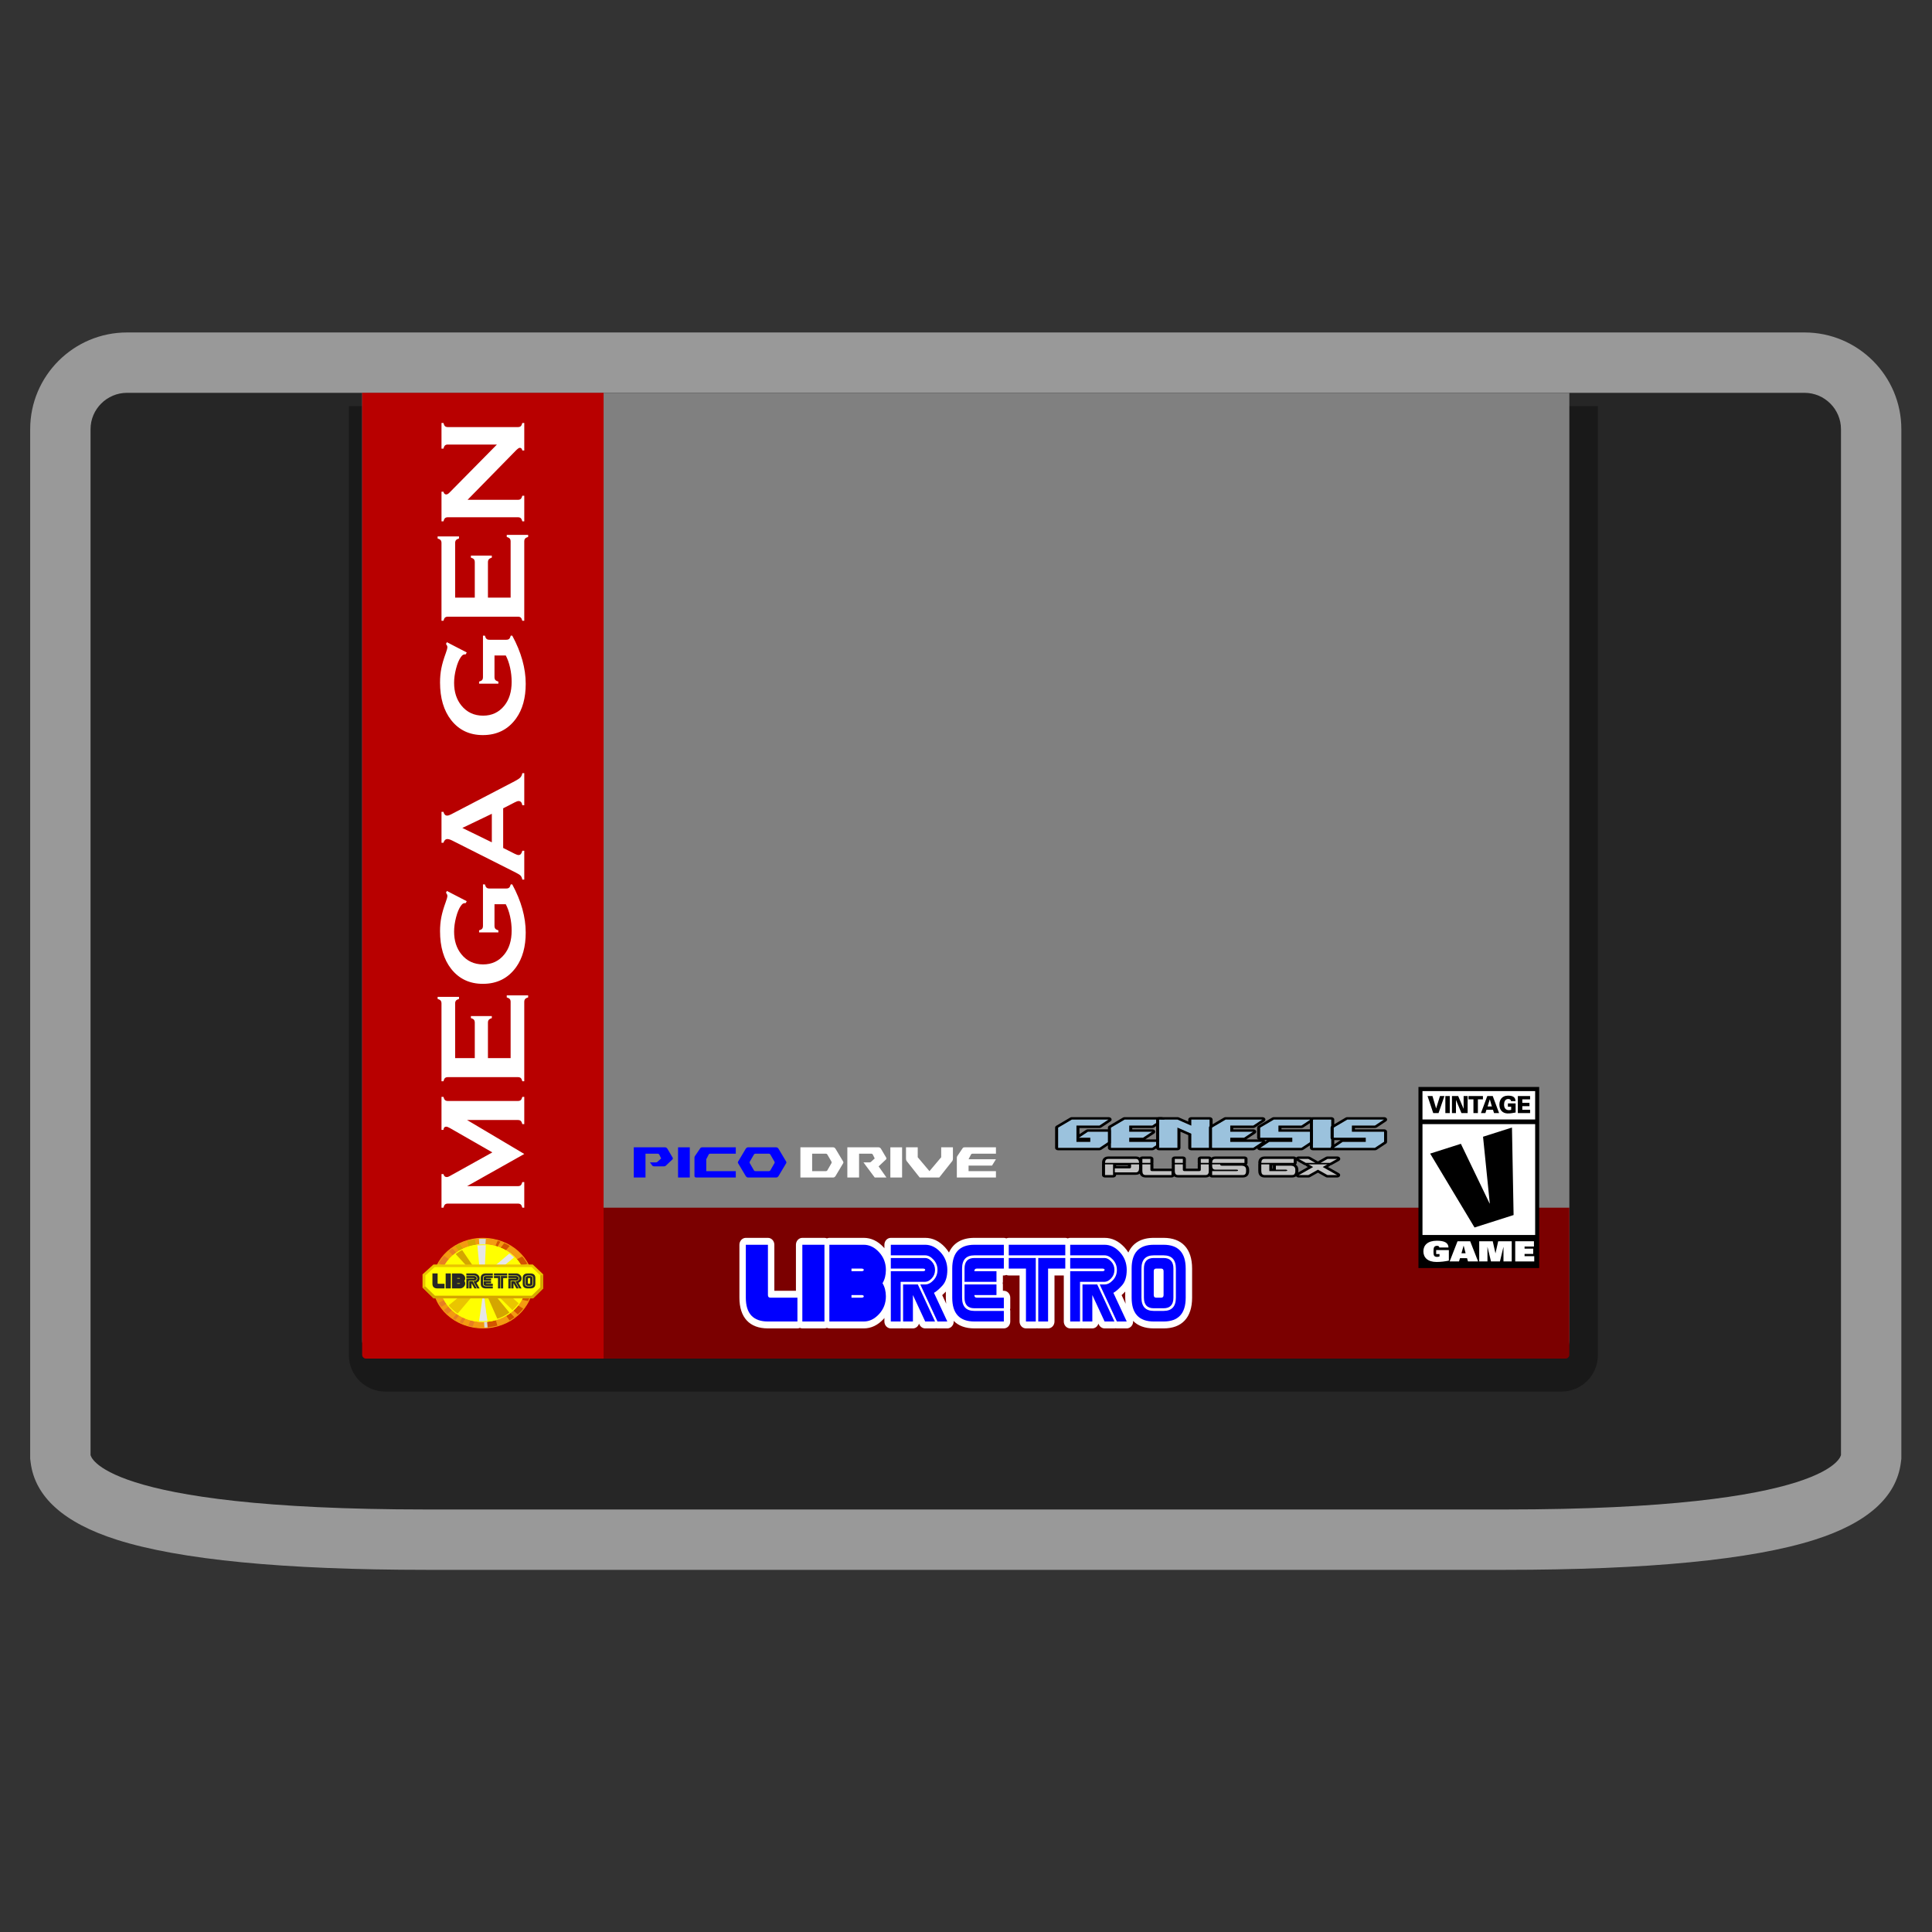 <?xml version="1.0" encoding="UTF-8" standalone="no"?>
<svg
   xmlns:dc="http://purl.org/dc/elements/1.1/"
   xmlns:cc="http://creativecommons.org/ns#"
   xmlns:rdf="http://www.w3.org/1999/02/22-rdf-syntax-ns#"
   xmlns:svg="http://www.w3.org/2000/svg"
   xmlns="http://www.w3.org/2000/svg"
   viewBox="0 0 341.333 341.333"
   height="256"
   width="256"
   xml:space="preserve"
   id="svg2"
   version="1.1"><rect x="0" y="0" width="341.333" height="341.333" fill="#333333" stroke="none"/><defs
     id="defs6"><clipPath
       id="clipPath18"
       clipPathUnits="userSpaceOnUse"><path
         id="path16"
         d="M 0,256 H 256 V 0 H 0 Z" /></clipPath><clipPath
       id="clipPath26"
       clipPathUnits="userSpaceOnUse"><path
         id="path24"
         d="M 4,212 H 252 V 48 H 4 Z" /></clipPath></defs><g
     transform="matrix(1.333,0,0,-1.333,0,341.333)"
     id="g10"><g
       id="g12"><g
         clip-path="url(#clipPath18)"
         id="g14"><g
           id="g20"><g
             id="g22" /><g
             id="g34"><g
               style="opacity:0.5"
               id="g32"
               clip-path="url(#clipPath26)"><g
                 id="g30"
                 transform="translate(239.167,212)"><path
                   id="path28"
                   style="fill:#ffffff;fill-opacity:1;fill-rule:nonzero;stroke:none"
                   d="m 0,0 h -222.333 c -7.077,0 -12.834,-5.75 -12.834,-12.818 v -135.955 -0.5 l 0.062,-0.496 c 0.573,-4.568 4.416,-8.013 11.422,-10.241 8.325,-2.647 22.139,-3.989 41.061,-3.99 h 142.911 c 18.921,0.001 32.736,1.343 41.061,3.99 7.006,2.228 10.848,5.673 11.421,10.241 l 0.062,0.496 v 0.5 135.955 C 12.833,-5.75 7.076,0 0,0" /></g></g></g></g><g
           transform="translate(239.167,204)"
           id="g36"><path
             id="path38"
             style="fill:#262626;fill-opacity:1;fill-rule:nonzero;stroke:none"
             d="m 0,0 h -222.333 c -2.659,0 -4.834,-2.168 -4.834,-4.818 v -135.955 c 0,0 0.906,-7.226 44.545,-7.227 h 142.911 c 43.638,0.001 44.544,7.227 44.544,7.227 V -4.818 C 4.833,-2.168 2.658,0 0,0" /></g><g
           transform="translate(211.778,202.237)"
           id="g40"><path
             id="path42"
             style="fill:#191919;fill-opacity:1;fill-rule:nonzero;stroke:none"
             d="m 0,0 h -165.542 v -125.779 c 0,-2.67 2.164,-4.834 4.834,-4.834 H -4.833 c 2.669,0 4.833,2.164 4.833,4.834 z" /></g><g
           transform="translate(208,204)"
           id="g44"><path
             id="path46"
             style="fill:#808080;fill-opacity:1;fill-rule:nonzero;stroke:none"
             d="M 0,0 V -125.541 C 0,-126.897 -1.079,-128 -2.406,-128 h -155.188 c -1.327,0 -2.406,1.103 -2.406,2.459 V 0 H 0" /></g><g
           transform="translate(207.49,76)"
           id="g48"><path
             id="path50"
             style="fill:#7b0000;fill-opacity:1;fill-rule:nonzero;stroke:none"
             d="m 0,0 h -135.49 v 20 h 136 V 0.51 C 0.51,0.228 0.282,0 0,0" /></g><g
           transform="translate(188,112)"
           id="g52"><path
             id="path54"
             style="fill:#000000;fill-opacity:1;fill-rule:nonzero;stroke:none"
             d="M 0,0 V -4.309 -4.922 -19.712 -20.237 -24 h 16 v 3.763 0.525 14.79 0.613 V 0 Z" /></g><path
           id="path56"
           style="fill:#ffffff;fill-opacity:1;fill-rule:nonzero;stroke:none"
           d="m 203.467,92.381 h -14.933 v 14.692 h 14.933 z" /><path
           id="path58"
           style="fill:#ffffff;fill-opacity:1;fill-rule:nonzero;stroke:none"
           d="m 188.533,111.451 h 14.933 v -3.76 h -14.933 z" /><g
           transform="translate(190.348,90.383)"
           id="g60"><path
             id="path62"
             style="fill:#ffffff;fill-opacity:1;fill-rule:nonzero;stroke:none"
             d="M 0,0 H 1.681 V -1.4 C 1.175,-1.508 0.587,-1.578 0.054,-1.578 c -1.175,0 -1.749,0.589 -1.749,1.408 0,0.819 0.574,1.408 1.785,1.408 1.004,0 1.528,-0.271 1.541,-0.897 H 0.42 C 0.416,0.426 0.375,0.482 0.321,0.515 0.267,0.548 0.19,0.563 0.109,0.563 c -0.195,0 -0.321,-0.081 -0.385,-0.189 -0.063,-0.107 -0.081,-0.37 -0.081,-0.596 0,-0.259 0.027,-0.437 0.086,-0.523 0.077,-0.111 0.203,-0.159 0.37,-0.159 0.122,0 0.24,0.015 0.344,0.056 v 0.322 H 0 Z" /></g><g
           transform="translate(194.25,89.957)"
           id="g64"><path
             id="path66"
             style="fill:#ffffff;fill-opacity:1;fill-rule:nonzero;stroke:none"
             d="M 0,0 -0.258,1.008 H -0.267 L -0.551,0 Z M -1.071,1.593 H 0.605 L 1.654,-1.082 H 0.316 l -0.126,0.43 h -0.936 l -0.131,-0.43 h -1.238 z" /></g><g
           transform="translate(199.268,90.787)"
           id="g68"><path
             id="path70"
             style="fill:#ffffff;fill-opacity:1;fill-rule:nonzero;stroke:none"
             d="M 0,0 H -0.009 L -0.47,-1.912 H -1.654 L -2.115,0 h -0.009 v -1.912 h -1.093 v 2.675 h 1.794 l 0.357,-1.593 h 0.009 L -0.7,0.763 H 1.094 V -1.912 H 0 Z" /></g><g
           transform="translate(200.825,91.55)"
           id="g72"><path
             id="path74"
             style="fill:#ffffff;fill-opacity:1;fill-rule:nonzero;stroke:none"
             d="M 0,0 H 2.481 V -0.697 H 1.238 V -0.982 H 2.386 V -1.678 H 1.238 v -0.3 H 2.521 V -2.675 H 0 Z" /></g><g
           transform="translate(190.852,110.795)"
           id="g76"><path
             id="path78"
             style="fill:#000000;fill-opacity:1;fill-rule:nonzero;stroke:none"
             d="M 0,0 H 0.588 L -0.189,-2.258 H -0.895 L -1.648,0 h 0.653 l 0.481,-1.636 h 0.006 z" /></g><path
           id="path80"
           style="fill:#000000;fill-opacity:1;fill-rule:nonzero;stroke:none"
           d="m 191.565,110.795 h 0.59 v -2.258 h -0.59 z" /><g
           transform="translate(192.439,110.795)"
           id="g82"><path
             id="path84"
             style="fill:#000000;fill-opacity:1;fill-rule:nonzero;stroke:none"
             d="m 0,0 h 0.827 l 0.714,-1.682 0.006,0.006 V 0 H 2.079 V -2.258 H 1.261 L 0.537,-0.529 H 0.531 V -2.258 H 0 Z" /></g><g
           transform="translate(195.287,110.358)"
           id="g86"><path
             id="path88"
             style="fill:#000000;fill-opacity:1;fill-rule:nonzero;stroke:none"
             d="m 0,0 h -0.652 v 0.438 h 1.91 V 0 H 0.59 V -1.82 H 0 Z" /></g><g
           transform="translate(197.732,109.416)"
           id="g90"><path
             id="path92"
             style="fill:#000000;fill-opacity:1;fill-rule:nonzero;stroke:none"
             d="M 0,0 -0.272,0.938 H -0.281 L -0.57,0 Z m -1.45,-0.879 0.842,2.258 h 0.72 L 0.954,-0.879 H 0.286 l -0.141,0.441 h -0.866 l -0.138,-0.441 z" /></g><g
           transform="translate(200.288,109.382)"
           id="g94"><path
             id="path96"
             style="fill:#000000;fill-opacity:1;fill-rule:nonzero;stroke:none"
             d="M 0,0 H -0.434 V 0.438 H 0.59 v -1.207 c -0.478,-0.075 -0.569,-0.122 -1.083,-0.122 -0.664,0.022 -1.069,0.469 -1.069,1.176 0,0.706 0.405,1.154 1.069,1.176 0.517,0.015 1.06,-0.066 1.069,-0.723 h -0.591 c -0.029,0.219 -0.192,0.285 -0.386,0.285 -0.399,0 -0.541,-0.373 -0.541,-0.738 0,-0.445 0.21,-0.739 0.635,-0.739 0.109,0 0.218,0.019 0.307,0.038 z" /></g><g
           transform="translate(201.172,108.537)"
           id="g98"><path
             id="path100"
             style="fill:#000000;fill-opacity:1;fill-rule:nonzero;stroke:none"
             d="M 0,0 V 2.258 H 1.624 V 1.82 H 0.591 V 1.354 h 0.95 V 0.916 H 0.591 V 0.438 H 1.624 V 0 Z" /></g><g
           transform="translate(189.551,103.168)"
           id="g102"><path
             id="path104"
             style="fill:#000000;fill-opacity:1;fill-rule:nonzero;stroke:none"
             d="m 0,0 4.071,1.298 3.803,-7.903 0.028,0.009 -0.893,8.831 3.834,1.222 0.215,-11.6 -5.177,-1.651 z" /></g><g
           transform="translate(125.359,84.88)"
           id="g106"><path
             id="path108"
             style="fill:#ffffff;fill-opacity:1;fill-rule:nonzero;stroke:none"
             d="m 0,0 v -0.809 c 0,-0.285 0.023,-0.549 0.054,-0.806 l -0.533,1.144 C -0.328,-0.339 -0.165,-0.171 0,0 m 23.776,0 v -0.809 c 0,-0.285 0.023,-0.549 0.055,-0.806 l -0.533,1.144 c 0.15,0.132 0.314,0.3 0.478,0.471 M 28.86,7.12 H 27.557 C 25.896,7.12 24.758,6.434 24.192,5.176 24.044,5.419 23.872,5.65 23.671,5.868 22.904,6.699 22.02,7.12 21.043,7.12 H 16.484 C 16.368,7.12 16.258,7.094 16.158,7.049 16.057,7.094 15.948,7.12 15.832,7.12 H 8.341 C 8.225,7.12 8.116,7.094 8.015,7.049 7.915,7.094 7.805,7.12 7.689,7.12 H 3.781 C 2.12,7.12 0.982,6.434 0.416,5.176 0.267,5.419 0.095,5.65 -0.106,5.868 -0.873,6.699 -1.757,7.12 -2.733,7.12 h -4.56 c -0.469,0 -0.85,-0.41 -0.85,-0.915 V 5.731 C -8.181,5.775 -8.208,5.825 -8.248,5.868 -9.015,6.699 -9.899,7.12 -10.876,7.12 h -4.56 c -0.115,0 -0.225,-0.026 -0.325,-0.071 -0.101,0.045 -0.21,0.071 -0.326,0.071 h -2.931 c -0.47,0 -0.85,-0.41 -0.85,-0.915 V 0.106 h -2.86 v 6.099 c 0,0.505 -0.38,0.915 -0.85,0.915 h -2.931 c -0.469,0 -0.85,-0.41 -0.85,-0.915 v -7.014 c 0,-2.625 1.343,-4.071 3.781,-4.071 h 3.909 c 0.115,0 0.225,0.026 0.325,0.071 0.101,-0.045 0.21,-0.071 0.326,-0.071 h 2.931 c 0.116,0 0.225,0.026 0.326,0.071 0.1,-0.045 0.21,-0.071 0.325,-0.071 h 4.56 c 0.977,0 1.861,0.421 2.628,1.252 0.04,0.043 0.067,0.093 0.105,0.137 v -0.474 c 0,-0.505 0.381,-0.915 0.85,-0.915 h 1.303 c 0.056,0 0.11,0.006 0.163,0.017 0.052,-0.011 0.107,-0.017 0.163,-0.017 h 1.302 c 0.379,0 0.699,0.266 0.809,0.634 l 0.06,-0.128 c 0.144,-0.31 0.438,-0.506 0.76,-0.506 h 1.303 c 0.055,0 0.109,0.006 0.163,0.017 0.053,-0.011 0.107,-0.017 0.162,-0.017 h 1.303 c 0.295,0 0.569,0.164 0.723,0.434 0.099,0.172 0.133,0.37 0.117,0.565 0.639,-0.652 1.559,-0.999 2.743,-0.999 h 3.908 c 0.47,0 0.85,0.41 0.85,0.915 v 1.403 c 0,0.062 -0.022,0.116 -0.033,0.175 0.011,0.059 0.033,0.113 0.033,0.175 v 1.403 c 0,0.505 -0.38,0.915 -0.85,0.915 H 7.562 V 0.945 C 7.562,1.007 7.54,1.061 7.529,1.12 7.54,1.179 7.562,1.233 7.562,1.295 v 0.839 h 0.127 c 0.116,0 0.226,0.026 0.326,0.071 C 8.116,2.16 8.225,2.134 8.341,2.134 h 1.43 v -6.099 c 0,-0.505 0.381,-0.915 0.85,-0.915 h 1.303 c 0.055,0 0.11,0.006 0.162,0.017 0.053,-0.011 0.108,-0.017 0.163,-0.017 h 1.303 c 0.469,0 0.85,0.41 0.85,0.915 v 6.099 h 1.232 v -6.099 c 0,-0.505 0.38,-0.915 0.85,-0.915 h 1.302 c 0.056,0 0.11,0.006 0.163,0.017 0.053,-0.011 0.107,-0.017 0.163,-0.017 h 1.303 c 0.378,0 0.699,0.266 0.809,0.634 l 0.059,-0.128 c 0.144,-0.31 0.439,-0.506 0.76,-0.506 h 1.303 c 0.055,0 0.11,0.006 0.163,0.017 0.053,-0.011 0.108,-0.017 0.163,-0.017 h 1.303 c 0.294,0 0.568,0.164 0.723,0.434 0.098,0.172 0.133,0.37 0.116,0.565 0.639,-0.652 1.559,-0.999 2.743,-0.999 h 1.303 c 2.438,0 3.781,1.446 3.781,4.071 v 3.858 c 0,2.625 -1.343,4.071 -3.781,4.071" /></g><g
           transform="translate(123.928,80.915)"
           id="g110"><path
             id="path112"
             style="fill:#0000ff;fill-opacity:1;fill-rule:nonzero;stroke:none"
             d="M 0,0 H -1.303 L -2.931,3.507 V 0 H -4.234 V 4.91 H -2.28 Z M 0,6.839 C 0,6.402 -0.143,6.03 -0.429,5.722 -0.715,5.414 -1.006,5.26 -1.303,5.26 H -4.56 V 0 h -1.303 v 6.663 h 4.234 c 0.218,0 0.326,0.059 0.326,0.176 0,0.117 -0.108,0.175 -0.326,0.175 h -4.234 v 1.403 h 4.56 c 0.297,0 0.588,-0.156 0.874,-0.468 C -0.143,7.637 0,7.267 0,6.839 m 1.629,0 C 1.629,5.919 1.41,5.223 0.972,4.752 0.534,4.28 0.163,3.963 -0.141,3.799 L 1.629,0 H 0.326 l -2.28,4.91 h 0.651 c 0.384,0 0.751,0.189 1.102,0.567 0.351,0.378 0.527,0.832 0.527,1.362 0,0.522 -0.176,0.974 -0.527,1.356 -0.351,0.382 -0.718,0.572 -1.102,0.572 h -4.56 v 1.403 h 4.56 c 0.746,0 1.421,-0.327 2.025,-0.982 C 1.326,8.534 1.629,7.75 1.629,6.839" /></g><g
           transform="translate(126.208,87.929)"
           id="g114"><path
             id="path116"
             style="fill:#0000ff;fill-opacity:1;fill-rule:nonzero;stroke:none"
             d="M 0,0 C 0,2.104 0.977,3.156 2.931,3.156 H 6.84 V 1.753 H 2.931 C 1.846,1.753 1.303,1.169 1.303,0 v -3.858 c 0,-1.169 0.543,-1.753 1.628,-1.753 H 6.84 V -7.014 H 2.931 C 0.977,-7.014 0,-5.962 0,-3.858 Z" /></g><g
           transform="translate(127.837,86.175)"
           id="g118"><path
             id="path120"
             style="fill:#0000ff;fill-opacity:1;fill-rule:nonzero;stroke:none"
             d="M 0,0 V 1.753 C 0,2.689 0.434,3.156 1.303,3.156 H 5.211 V 1.753 H 1.629 C 1.411,1.753 1.303,1.637 1.303,1.403 H 4.234 V 0 Z" /></g><g
           transform="translate(127.837,85.825)"
           id="g122"><path
             id="path124"
             style="fill:#0000ff;fill-opacity:1;fill-rule:nonzero;stroke:none"
             d="M 0,0 H 4.234 V -1.403 H 1.303 c 0,-0.234 0.108,-0.351 0.326,-0.351 H 5.211 V -3.156 H 1.303 C 0.434,-3.156 0,-2.689 0,-1.754 Z" /></g><g
           transform="translate(137.608,89.332)"
           id="g126"><path
             id="path128"
             style="fill:#0000ff;fill-opacity:1;fill-rule:nonzero;stroke:none"
             d="M 0,0 H 3.583 V -1.403 H 1.303 V -8.417 H 0 Z m -0.326,0 v -8.417 h -1.303 v 7.014 H -3.908 V 0 Z m 3.909,0.351 h -7.491 v 1.403 h 7.491 z" /></g><g
           transform="translate(147.705,80.915)"
           id="g130"><path
             id="path132"
             style="fill:#0000ff;fill-opacity:1;fill-rule:nonzero;stroke:none"
             d="M 0,0 H -1.303 L -2.931,3.507 V 0 H -4.234 V 4.91 H -2.28 Z M 0,6.839 C 0,6.402 -0.143,6.03 -0.429,5.722 -0.715,5.414 -1.006,5.26 -1.303,5.26 H -4.56 V 0 h -1.303 v 6.663 h 4.234 c 0.218,0 0.326,0.059 0.326,0.176 0,0.117 -0.108,0.175 -0.326,0.175 h -4.234 v 1.403 h 4.56 c 0.297,0 0.588,-0.156 0.874,-0.468 C -0.143,7.637 0,7.267 0,6.839 m 1.629,0 C 1.629,5.919 1.41,5.223 0.972,4.752 0.534,4.28 0.163,3.963 -0.141,3.799 L 1.629,0 H 0.326 l -2.28,4.91 h 0.651 c 0.384,0 0.751,0.189 1.102,0.567 0.351,0.378 0.527,0.832 0.527,1.362 0,0.522 -0.176,0.974 -0.527,1.356 -0.351,0.382 -0.718,0.572 -1.102,0.572 h -4.56 v 1.403 h 4.56 c 0.746,0 1.421,-0.327 2.025,-0.982 C 1.326,8.534 1.629,7.75 1.629,6.839" /></g><g
           transform="translate(154.219,87.578)"
           id="g134"><path
             id="path136"
             style="fill:#0000ff;fill-opacity:1;fill-rule:nonzero;stroke:none"
             d="M 0,0 C 0,0.234 -0.109,0.351 -0.326,0.351 H -0.977 C -1.194,0.351 -1.303,0.234 -1.303,0 v -3.156 c 0,-0.234 0.109,-0.351 0.326,-0.351 h 0.651 C -0.109,-3.507 0,-3.39 0,-3.156 Z M 1.303,0.351 V -3.507 C 1.303,-4.442 0.869,-4.91 0,-4.91 h -1.303 c -0.868,0 -1.303,0.468 -1.303,1.403 v 3.858 c 0,0.935 0.435,1.402 1.303,1.402 H 0 c 0.869,0 1.303,-0.467 1.303,-1.402 m 0.326,0 C 1.629,1.52 1.086,2.104 0,2.104 h -1.303 c -1.086,0 -1.628,-0.584 -1.628,-1.753 v -3.858 c 0,-1.169 0.542,-1.753 1.628,-1.753 H 0 c 1.086,0 1.629,0.584 1.629,1.753 z m 1.302,0 V -3.507 C 2.931,-5.611 1.954,-6.663 0,-6.663 h -1.303 c -1.954,0 -2.931,1.052 -2.931,3.156 v 3.858 c 0,2.104 0.977,3.156 2.931,3.156 H 0 c 1.954,0 2.931,-1.052 2.931,-3.156" /></g><g
           transform="translate(102.107,84.071)"
           id="g138"><path
             id="path140"
             style="fill:#0000ff;fill-opacity:1;fill-rule:nonzero;stroke:none"
             d="M 0,0 C -0.217,0 -0.326,0.117 -0.326,0.351 V 7.014 H -3.257 V 0 c 0,-2.104 0.977,-3.156 2.931,-3.156 h 3.909 l 0,3.156 z" /></g><path
           id="path142"
           style="fill:#0000ff;fill-opacity:1;fill-rule:nonzero;stroke:none"
           d="m 106.34,80.915 h 2.931 v 10.17 h -2.931 z" /><g
           transform="translate(114.157,87.578)"
           id="g144"><path
             id="path146"
             style="fill:#0000ff;fill-opacity:1;fill-rule:nonzero;stroke:none"
             d="M 0,0 H -1.303 V 0.351 H 0 C 0.217,0.351 0.326,0.292 0.326,0.175 0.326,0.058 0.217,0 0,0 m 0,-3.507 h -1.303 v 0.351 H 0 c 0.217,0 0.326,-0.059 0.326,-0.176 C 0.326,-3.449 0.217,-3.507 0,-3.507 M 3.257,0.175 C 3.257,1.087 2.955,1.87 2.351,2.525 1.746,3.18 1.071,3.507 0.326,3.507 h -4.56 v -10.17 h 4.56 c 0.745,0 1.42,0.327 2.025,0.982 0.604,0.654 0.906,1.438 0.906,2.349 0,0.663 -0.148,1.243 -0.445,1.742 0.297,0.499 0.445,1.087 0.445,1.765" /></g><g
           transform="translate(80,76)"
           id="g148"><path
             id="path150"
             style="fill:#b80000;fill-opacity:1;fill-rule:nonzero;stroke:none"
             d="M 0,0 H -31.49 C -31.772,0 -32,0.228 -32,0.51 V 128 H 0 Z" /></g><g
           transform="translate(147.746,100.676)"
           id="g152"><path
             id="path154"
             style="fill:#c2c2c2;fill-opacity:1;fill-rule:nonzero;stroke:none"
             d="m 0,0 v 0.538 h 1.936 c 0.143,0 0.214,0.059 0.214,0.179 V 1.076 H 3.226 V 0.538 C 3.226,0.179 3.082,0 2.795,0 Z m -1.29,1.076 h 1.075 V -0.359 H -1.29 Z m 0,0.179 c 0,0.359 0.143,0.538 0.43,0.538 h 3.655 c 0.287,0 0.431,-0.179 0.431,-0.538 z" /></g><path
           id="path156"
           style="fill:#000000;fill-opacity:1;fill-rule:nonzero;stroke:none"
           d="m 147.927,101.614 h 1.573 v -0.082 h -1.573 z m 2.614,1.173 h -3.655 c -0.194,0 -0.826,-0.062 -0.826,-0.856 0,-0.031 0.005,-0.061 0.016,-0.089 -0.011,-0.029 -0.016,-0.059 -0.016,-0.09 v -1.435 c 0,-0.175 0.177,-0.317 0.396,-0.317 h 1.075 c 0.219,0 0.396,0.142 0.396,0.317 v 0.042 h 2.614 c 0.194,0 0.827,0.061 0.827,0.855 v 0.538 c 0,0.031 -0.006,0.061 -0.016,0.09 0.01,0.028 0.016,0.058 0.016,0.089 0,0.794 -0.633,0.856 -0.827,0.856 m -3.01,-2.47 h -1.075 v 1.435 h 1.075 z m 3.44,1.435 v -0.538 c 0,-0.359 -0.143,-0.538 -0.43,-0.538 h -2.795 v 0.538 h 1.936 c 0.143,0 0.214,0.06 0.214,0.179 v 0.359 h 1.075 m -0.43,0.718 c 0.287,0 0.43,-0.18 0.43,-0.539 h -4.515 c 0,0.359 0.143,0.539 0.43,0.539 h 3.655" /><g
           transform="translate(151.832,100.317)"
           id="g158"><path
             id="path160"
             style="fill:#c2c2c2;fill-opacity:1;fill-rule:nonzero;stroke:none"
             d="M 0,0 C -0.287,0 -0.43,0.179 -0.43,0.538 V 1.435 H 0.645 V 0.718 c 0,-0.12 0.071,-0.18 0.215,-0.18 H 3.44 V 0 Z M 0.645,1.614 H -0.43 v 0.539 h 1.075 z" /></g><g
           transform="translate(152.477,102.787)"
           id="g162"><path
             id="path164"
             style="fill:#000000;fill-opacity:1;fill-rule:nonzero;stroke:none"
             d="m 0,0 h -1.075 c -0.219,0 -0.396,-0.142 -0.396,-0.317 v -0.539 c 0,-0.031 0.005,-0.061 0.016,-0.089 -0.011,-0.029 -0.016,-0.059 -0.016,-0.09 v -0.897 c 0,-0.793 0.632,-0.855 0.826,-0.855 h 3.44 c 0.219,0 0.396,0.142 0.396,0.317 v 0.538 c 0,0.176 -0.177,0.318 -0.396,0.318 H 0.396 v 0.579 c 0,0.031 -0.006,0.061 -0.016,0.09 0.01,0.028 0.016,0.058 0.016,0.089 v 0.539 C 0.396,-0.142 0.219,0 0,0 m 0,-1.035 v -0.717 c 0,-0.12 0.071,-0.18 0.215,-0.18 h 2.58 V -2.47 h -3.44 c -0.287,0 -0.43,0.18 -0.43,0.538 v 0.897 H 0 m 0,0.179 h -1.075 v 0.539 H 0 Z" /></g><path
           id="path166"
           style="fill:#c2c2c2;fill-opacity:1;fill-rule:nonzero;stroke:none"
           d="m 159.143,102.47 h 1.075 v -0.539 h -1.075 z m -3.01,-2.153 c -0.287,0 -0.43,0.179 -0.43,0.538 v 0.897 h 1.075 v -0.717 c 0,-0.12 0.071,-0.18 0.214,-0.18 h 1.936 c 0.144,0 0.215,0.06 0.215,0.18 v 0.717 h 1.075 v -0.897 c 0,-0.359 -0.143,-0.538 -0.43,-0.538 z m 0.645,1.614 h -1.075 v 0.539 h 1.075 z" /><g
           transform="translate(160.218,102.787)"
           id="g168"><path
             id="path170"
             style="fill:#000000;fill-opacity:1;fill-rule:nonzero;stroke:none"
             d="m 0,0 h -1.075 c -0.219,0 -0.396,-0.142 -0.396,-0.317 v -0.539 c 0,-0.031 0.005,-0.061 0.016,-0.089 -0.011,-0.029 -0.016,-0.059 -0.016,-0.09 v -0.579 h -1.573 v 0.579 c 0,0.031 -0.006,0.061 -0.016,0.09 0.01,0.028 0.016,0.058 0.016,0.089 v 0.539 C -3.044,-0.142 -3.222,0 -3.44,0 h -1.076 c -0.218,0 -0.396,-0.142 -0.396,-0.317 v -0.539 c 0,-0.031 0.006,-0.061 0.016,-0.089 -0.01,-0.029 -0.016,-0.059 -0.016,-0.09 v -0.897 c 0,-0.793 0.633,-0.855 0.827,-0.855 h 3.655 c 0.194,0 0.826,0.062 0.826,0.855 v 0.897 c 0,0.031 -0.006,0.061 -0.016,0.09 0.01,0.028 0.016,0.058 0.016,0.089 v 0.539 C 0.396,-0.142 0.219,0 0,0 M 0,-1.035 V -1.932 C 0,-2.29 -0.143,-2.47 -0.43,-2.47 h -3.655 c -0.287,0 -0.431,0.18 -0.431,0.538 v 0.897 h 1.076 v -0.717 c 0,-0.12 0.071,-0.18 0.214,-0.18 h 1.936 c 0.143,0 0.215,0.06 0.215,0.18 v 0.717 H 0 m -3.44,0.179 h -1.075 v 0.539 h 1.075 z m 3.44,0 h -1.075 v 0.539 H 0 Z" /></g><g
           transform="translate(160.648,101.573)"
           id="g172"><path
             id="path174"
             style="fill:#c2c2c2;fill-opacity:1;fill-rule:nonzero;stroke:none"
             d="M 0,0 V 0.179 H 1.075 C 1.075,0.059 1.147,0 1.29,0 h 2.581 c 0.43,0 0.645,-0.18 0.645,-0.538 v -0.18 c 0,-0.358 -0.144,-0.538 -0.431,-0.538 H 0 v 0.538 h 3.226 c 0.143,0 0.214,0.03 0.214,0.09 0,0.06 -0.071,0.09 -0.214,0.09 H 0.43 C 0.143,-0.538 0,-0.359 0,0 M 0,0.358 C 0,0.717 0.143,0.897 0.43,0.897 H 4.301 V 0.358 Z" /></g><g
           transform="translate(164.948,102.787)"
           id="g176"><path
             id="path178"
             style="fill:#000000;fill-opacity:1;fill-rule:nonzero;stroke:none"
             d="m 0,0 h -3.871 c -0.193,0 -0.826,-0.062 -0.826,-0.856 0,-0.031 0.006,-0.061 0.016,-0.089 -0.01,-0.029 -0.016,-0.059 -0.016,-0.09 v -0.179 c 0,-0.213 0.046,-0.373 0.116,-0.493 -0.072,-0.058 -0.116,-0.137 -0.116,-0.225 V -2.47 c 0,-0.175 0.177,-0.317 0.396,-0.317 h 4.086 c 0.193,0 0.826,0.062 0.826,0.855 v 0.18 c 0,0.295 -0.118,0.524 -0.332,0.671 0.072,0.057 0.117,0.137 0.117,0.225 v 0.539 C 0.396,-0.142 0.219,0 0,0 m -3.226,-1.035 c 0,-0.12 0.072,-0.179 0.215,-0.179 h 2.581 c 0.43,0 0.645,-0.18 0.645,-0.538 v -0.18 c 0,-0.358 -0.144,-0.538 -0.43,-0.538 h -4.086 v 0.538 h 3.226 c 0.143,0 0.215,0.03 0.215,0.09 0,0.06 -0.072,0.09 -0.215,0.09 h -2.796 c -0.286,0 -0.43,0.179 -0.43,0.538 v 0.179 h 1.075 M 0,-0.317 v -0.539 h -4.301 c 0,0.359 0.144,0.539 0.43,0.539 H 0" /></g><g
           transform="translate(167.166,100.855)"
           id="g180"><path
             id="path182"
             style="fill:#c2c2c2;fill-opacity:1;fill-rule:nonzero;stroke:none"
             d="M 0,0 V 0.897 H 1.075 V 0 H 3.226 C 3.369,0 3.44,0.03 3.44,0.09 3.44,0.149 3.369,0.18 3.226,0.18 H 1.935 v 0.538 h 1.936 c 0.43,0 0.645,-0.18 0.645,-0.538 V 0 c 0,-0.359 -0.144,-0.538 -0.431,-0.538 H 0.43 C 0.143,-0.538 0,-0.359 0,0 M 0,1.076 C 0,1.435 0.143,1.614 0.43,1.614 H 4.301 V 1.076 Z" /></g><g
           transform="translate(168.638,101.614)"
           id="g184"><path
             id="path186"
             style="fill:#000000;fill-opacity:1;fill-rule:nonzero;stroke:none"
             d="M 0,0 H 0.071 C 0.069,-0.013 0.068,-0.027 0.068,-0.041 v -0.4 H 0 Z m 2.83,1.173 h -3.871 c -0.194,0 -0.826,-0.062 -0.826,-0.856 0,-0.031 0.005,-0.061 0.016,-0.089 -0.011,-0.029 -0.016,-0.059 -0.016,-0.09 v -0.897 c 0,-0.793 0.632,-0.855 0.826,-0.855 h 3.655 c 0.194,0 0.826,0.062 0.826,0.855 v 0.18 c 0,0.295 -0.117,0.524 -0.332,0.671 0.073,0.057 0.118,0.137 0.118,0.225 v 0.539 c 0,0.175 -0.178,0.317 -0.396,0.317 M -0.396,0.138 v -0.897 h 2.15 c 0.144,0 0.215,0.03 0.215,0.09 0,0.06 -0.071,0.09 -0.215,0.09 h -1.29 v 0.538 h 1.935 c 0.431,0 0.645,-0.18 0.645,-0.538 v -0.18 c 0,-0.358 -0.143,-0.537 -0.43,-0.537 h -3.655 c -0.287,0 -0.43,0.179 -0.43,0.537 v 0.897 h 1.075 M 2.83,0.856 V 0.317 h -4.301 c 0,0.359 0.143,0.539 0.43,0.539 H 2.83" /></g><g
           transform="translate(175.952,102.47)"
           id="g188"><path
             id="path190"
             style="fill:#c2c2c2;fill-opacity:1;fill-rule:nonzero;stroke:none"
             d="M 0,0 H 1.29 L 0.331,-0.539 h -1.287 z m -0.013,-2.152 -1.262,0.709 -1.263,-0.709 h -1.289 l 1.907,1.073 -0.642,0.361 H 0.012 L -0.63,-1.079 1.277,-2.152 Z M -2.882,-0.539 -3.84,0 h 1.29 l 0.955,-0.539 z" /></g><g
           transform="translate(175.964,101.435)"
           id="g192"><path
             id="path194"
             style="fill:#000000;fill-opacity:1;fill-rule:nonzero;stroke:none"
             d="m 0,0 h 0.004 z m 1.278,0.718 h 0.004 z m 0,0.634 h -1.29 c -0.081,0 -0.161,-0.02 -0.228,-0.058 L -1.195,0.756 C -1.231,0.736 -1.262,0.711 -1.287,0.684 -1.312,0.711 -1.343,0.736 -1.379,0.756 L -2.334,1.294 C -2.401,1.332 -2.48,1.352 -2.562,1.352 h -1.29 c -0.173,0 -0.326,-0.09 -0.378,-0.222 -0.052,-0.132 0.009,-0.275 0.151,-0.355 l 0.958,-0.538 c 0.056,-0.032 0.122,-0.051 0.19,-0.056 0.028,-0.049 0.072,-0.091 0.129,-0.123 l 0.181,-0.102 -1.446,-0.814 c -0.141,-0.079 -0.202,-0.223 -0.15,-0.355 0.052,-0.132 0.205,-0.222 0.378,-0.222 h 1.29 c 0.081,0 0.16,0.02 0.227,0.058 l 1.035,0.582 1.035,-0.582 c 0.067,-0.038 0.146,-0.058 0.227,-0.058 h 1.29 c 0.173,0 0.326,0.09 0.378,0.222 0.052,0.132 -0.009,0.276 -0.15,0.355 L 0.047,-0.044 0.228,0.058 C 0.285,0.09 0.329,0.132 0.357,0.181 0.425,0.186 0.491,0.205 0.547,0.237 L 1.505,0.775 C 1.647,0.855 1.708,0.998 1.656,1.13 1.604,1.262 1.451,1.352 1.278,1.352 M 0,0.317 -0.642,-0.044 1.265,-1.117 h -1.29 l -1.262,0.709 -1.262,-0.709 h -1.29 l 1.907,1.073 -0.642,0.361 H 0 m -2.562,0.718 0.956,-0.539 h -1.287 l -0.959,0.539 h 1.29 m 3.84,0 L 0.32,0.496 h -1.287 l 0.955,0.539 h 1.29" /></g><g
           transform="translate(140.238,103.925)"
           id="g196"><path
             id="path198"
             style="fill:#9bc2dd;fill-opacity:1;fill-rule:nonzero;stroke:none"
             d="M 0,0 V 2.684 L 1.826,3.758 H 6.694 L 5.477,2.953 H 2.434 V 0.805 H 4.26 V 1.342 H 2.738 L 3.955,2.147 H 6.694 V 0.805 L 5.477,0 Z" /></g><g
           transform="translate(146.932,107.365)"
           id="g200"><path
             id="path202"
             style="fill:#000000;fill-opacity:1;fill-rule:nonzero;stroke:none"
             d="M 0,0 H 0.004 Z M 0.004,0.635 H 0 -4.868 c -0.085,0 -0.167,-0.022 -0.235,-0.062 L -6.928,-0.501 C -7.03,-0.56 -7.09,-0.655 -7.09,-0.756 v -2.685 c 0,-0.175 0.177,-0.317 0.396,-0.317 h 5.477 c 0.092,0 0.181,0.026 0.252,0.073 l 1.217,0.805 c 0.091,0.06 0.144,0.15 0.144,0.245 v 1.342 c 0,0.175 -0.177,0.317 -0.396,0.317 h -2.738 c -0.092,0 -0.182,-0.026 -0.253,-0.073 l -0.873,-0.577 v 0.821 h 2.647 c 0.092,0 0.181,0.025 0.252,0.072 l 1.203,0.796 c 0.097,0.058 0.16,0.15 0.16,0.254 0,0.176 -0.175,0.318 -0.394,0.318 M 0,0.317 -1.217,-0.488 H -4.26 v -2.147 h 1.826 v 0.536 h -1.521 l 1.217,0.806 H 0 v -1.342 l -1.217,-0.806 h -5.477 v 2.685 l 1.826,1.073 H 0 m 0,0 h 0.004" /></g><g
           transform="translate(147.237,103.925)"
           id="g204"><path
             id="path206"
             style="fill:#9bc2dd;fill-opacity:1;fill-rule:nonzero;stroke:none"
             d="M 0,0 V 2.684 L 1.826,3.758 H 6.694 L 5.477,2.953 H 2.434 V 2.147 H 5.477 L 4.26,1.342 H 2.434 V 0.805 h 4.26 L 5.477,0 Z" /></g><g
           transform="translate(153.93,107.365)"
           id="g208"><path
             id="path210"
             style="fill:#000000;fill-opacity:1;fill-rule:nonzero;stroke:none"
             d="M 0,0 H 0.004 Z M 0.004,0.635 H 0 -4.868 c -0.085,0 -0.167,-0.022 -0.235,-0.062 L -6.928,-0.501 C -7.03,-0.56 -7.09,-0.655 -7.09,-0.756 v -2.685 c 0,-0.175 0.177,-0.317 0.396,-0.317 h 5.477 c 0.092,0 0.181,0.026 0.252,0.073 l 1.217,0.805 c 0.129,0.085 0.177,0.226 0.121,0.352 -0.057,0.126 -0.206,0.21 -0.373,0.21 h -2.144 l 1.165,0.77 c 0.097,0.058 0.16,0.151 0.16,0.255 0,0.175 -0.175,0.317 -0.394,0.317 h -0.004 -2.647 v 0.171 h 2.647 c 0.092,0 0.181,0.025 0.252,0.072 l 1.203,0.796 c 0.097,0.058 0.16,0.15 0.16,0.254 0,0.176 -0.175,0.318 -0.394,0.318 m -1.221,-1.928 h 0.004 M 0,0.317 -1.217,-0.488 H -4.26 v -0.805 h 3.043 L -2.434,-2.099 H -4.26 V -2.635 H 0 l -1.217,-0.806 h -5.477 v 2.685 l 1.826,1.073 H 0 m 0,0 h 0.004" /></g><g
           transform="translate(153.626,103.925)"
           id="g212"><path
             id="path214"
             style="fill:#9bc2dd;fill-opacity:1;fill-rule:nonzero;stroke:none"
             d="M 0,0 V 3.758 H 2.434 L 4.26,2.953 V 3.758 H 6.694 V 0 H 4.26 V 1.879 L 2.434,2.684 V 0 Z" /></g><g
           transform="translate(160.32,108)"
           id="g216"><path
             id="path218"
             style="fill:#000000;fill-opacity:1;fill-rule:nonzero;stroke:none"
             d="M 0,0 H -2.434 C -2.653,0 -2.83,-0.142 -2.83,-0.317 v -0.269 l -1.239,0.547 C -4.127,-0.014 -4.193,0 -4.26,0 H -6.694 C -6.913,0 -7.09,-0.142 -7.09,-0.317 v -3.758 c 0,-0.176 0.177,-0.318 0.396,-0.318 h 2.434 c 0.219,0 0.396,0.142 0.396,0.318 v 2.147 l 1.034,-0.456 v -1.691 c 0,-0.176 0.177,-0.318 0.396,-0.318 H 0 c 0.219,0 0.396,0.142 0.396,0.318 v 3.758 C 0.396,-0.142 0.219,0 0,0 m 0,-0.317 v -3.758 h -2.434 v 1.879 l -1.826,0.805 v -2.684 h -2.434 v 3.758 h 2.434 l 1.826,-0.806 v 0.806 H 0" /></g><g
           transform="translate(160.624,103.925)"
           id="g220"><path
             id="path222"
             style="fill:#9bc2dd;fill-opacity:1;fill-rule:nonzero;stroke:none"
             d="M 0,0 V 2.684 L 1.826,3.758 H 6.694 L 5.477,2.953 H 2.434 V 2.147 H 5.477 L 4.26,1.342 H 2.434 V 0.805 h 4.26 L 5.477,0 Z" /></g><g
           transform="translate(167.318,107.365)"
           id="g224"><path
             id="path226"
             style="fill:#000000;fill-opacity:1;fill-rule:nonzero;stroke:none"
             d="M 0,0 H 0.004 Z M 0.004,0.635 H 0 -4.868 c -0.085,0 -0.167,-0.022 -0.235,-0.062 L -6.928,-0.501 C -7.03,-0.56 -7.09,-0.655 -7.09,-0.756 v -2.685 c 0,-0.175 0.177,-0.317 0.396,-0.317 h 5.477 c 0.092,0 0.181,0.026 0.252,0.073 l 1.217,0.805 c 0.129,0.085 0.177,0.226 0.121,0.352 -0.057,0.126 -0.206,0.21 -0.373,0.21 h -2.144 l 1.165,0.77 c 0.097,0.058 0.16,0.151 0.16,0.255 0,0.175 -0.175,0.317 -0.394,0.317 h -0.004 -2.647 v 0.171 h 2.647 c 0.092,0 0.181,0.025 0.252,0.072 l 1.203,0.796 c 0.097,0.058 0.16,0.15 0.16,0.254 0,0.176 -0.175,0.318 -0.394,0.318 m -1.221,-1.928 h 0.004 M 0,0.317 -1.217,-0.488 H -4.26 v -0.805 h 3.043 L -2.434,-2.099 H -4.26 V -2.635 H 0 l -1.217,-0.806 h -5.477 v 2.685 l 1.826,1.073 H 0 m 0,0 h 0.004" /></g><g
           transform="translate(167.014,105.267)"
           id="g228"><path
             id="path230"
             style="fill:#9bc2dd;fill-opacity:1;fill-rule:nonzero;stroke:none"
             d="M 0,0 V 1.342 L 1.826,2.416 H 6.694 L 5.477,1.611 H 2.434 V 0.805 h 4.26 V -0.537 L 5.477,-1.342 H 0 l 1.217,0.805 H 4.26 V 0 Z" /></g><g
           transform="translate(173.708,107.365)"
           id="g232"><path
             id="path234"
             style="fill:#000000;fill-opacity:1;fill-rule:nonzero;stroke:none"
             d="M 0,0 H 0.004 Z M 0.004,0.635 H 0 -4.868 c -0.085,0 -0.167,-0.022 -0.235,-0.062 L -6.928,-0.501 C -7.03,-0.56 -7.09,-0.655 -7.09,-0.756 v -1.343 c 0,-0.175 0.177,-0.317 0.396,-0.317 h 0.927 l -1.179,-0.78 c -0.129,-0.085 -0.177,-0.226 -0.121,-0.352 0.057,-0.126 0.206,-0.21 0.373,-0.21 h 5.477 c 0.092,0 0.181,0.026 0.252,0.073 l 1.217,0.805 c 0.091,0.06 0.144,0.15 0.144,0.245 v 1.342 c 0,0.175 -0.177,0.317 -0.396,0.317 h -3.864 v 0.171 h 2.647 c 0.092,0 0.181,0.025 0.252,0.072 l 1.203,0.796 c 0.097,0.058 0.16,0.15 0.16,0.254 0,0.176 -0.175,0.318 -0.394,0.318 M 0,0.317 -1.217,-0.488 H -4.26 V -1.293 H 0 v -1.342 l -1.217,-0.806 h -5.477 l 1.217,0.806 h 3.043 v 0.536 h -4.26 v 1.343 l 1.826,1.073 H 0 m 0,0 h 0.004" /></g><path
           id="path236"
           style="fill:#9bc2dd;fill-opacity:1;fill-rule:nonzero;stroke:none"
           d="m 174.012,107.683 h 2.434 v -3.758 h -2.434 z" /><g
           transform="translate(176.446,108)"
           id="g238"><path
             id="path240"
             style="fill:#000000;fill-opacity:1;fill-rule:nonzero;stroke:none"
             d="M 0,0 H -2.434 C -2.653,0 -2.83,-0.142 -2.83,-0.317 v -3.758 c 0,-0.176 0.177,-0.318 0.396,-0.318 H 0 c 0.219,0 0.396,0.142 0.396,0.318 v 3.758 C 0.396,-0.142 0.219,0 0,0 m 0,-4.075 h -2.434 v 3.758 H 0 Z" /></g><g
           transform="translate(176.75,105.267)"
           id="g242"><path
             id="path244"
             style="fill:#9bc2dd;fill-opacity:1;fill-rule:nonzero;stroke:none"
             d="M 0,0 V 1.342 L 1.826,2.416 H 6.694 L 5.477,1.611 H 2.434 V 0.805 h 4.26 V -0.537 L 5.477,-1.342 H 0 l 1.217,0.805 H 4.26 V 0 Z" /></g><g
           transform="translate(183.444,107.365)"
           id="g246"><path
             id="path248"
             style="fill:#000000;fill-opacity:1;fill-rule:nonzero;stroke:none"
             d="M 0,0 H 0.004 Z M 0.004,0.635 H 0 -4.868 c -0.085,0 -0.167,-0.022 -0.235,-0.062 L -6.928,-0.501 C -7.03,-0.56 -7.09,-0.655 -7.09,-0.756 v -1.343 c 0,-0.175 0.177,-0.317 0.396,-0.317 h 0.927 l -1.179,-0.78 c -0.129,-0.085 -0.177,-0.226 -0.121,-0.352 0.057,-0.126 0.206,-0.21 0.373,-0.21 h 5.477 c 0.092,0 0.181,0.026 0.252,0.073 l 1.217,0.805 c 0.091,0.06 0.144,0.15 0.144,0.245 v 1.342 c 0,0.175 -0.177,0.317 -0.396,0.317 h -3.864 v 0.171 h 2.647 c 0.092,0 0.181,0.025 0.252,0.072 l 1.203,0.796 c 0.097,0.058 0.16,0.15 0.16,0.254 0,0.176 -0.175,0.318 -0.394,0.318 M 0,0.317 -1.217,-0.488 H -4.26 V -1.293 H 0 v -1.342 l -1.217,-0.806 h -5.477 l 1.217,0.806 h 3.043 v 0.536 h -4.26 v 1.343 l 1.826,1.073 H 0 m 0,0 h 0.004" /></g><g
           transform="translate(110.199,101.895)"
           id="g250"><path
             id="path252"
             style="fill:#ffffff;fill-opacity:1;fill-rule:nonzero;stroke:none"
             d="m 0,0 -0.551,-0.958 c -0.043,-0.063 -0.108,-0.095 -0.194,-0.095 h -1.814 v 2.316 h 1.814 c 0.086,0 0.151,-0.035 0.194,-0.105 L 0,0.211 0.032,0.105 Z M 1.555,0.211 0.551,1.895 c -0.087,0.14 -0.195,0.21 -0.324,0.21 h -4.341 v -4 h 4.341 c 0.129,0 0.237,0.07 0.324,0.211 L 1.555,0 1.587,0.105 Z" /></g><g
           transform="translate(112.305,104)"
           id="g254"><path
             id="path256"
             style="fill:#ffffff;fill-opacity:1;fill-rule:nonzero;stroke:none"
             d="M 0,0 H 4.146 C 4.276,0 4.384,-0.07 4.47,-0.211 L 5.151,-1.368 5.183,-1.474 5.151,-1.579 4.146,-2.526 5.183,-4 H 3.628 l -1.49,2 h 0.777 c 0.087,0 0.152,0.018 0.195,0.053 l 0.518,0.473 -0.259,0.527 c -0.043,0.07 -0.108,0.105 -0.194,0.105 H 1.555 L 1.555,-4 H 0 Z" /></g><g
           transform="translate(119.561,100)"
           id="g258"><path
             id="path260"
             style="fill:#ffffff;fill-opacity:1;fill-rule:nonzero;stroke:none"
             d="M 0,0 H -1.555 V 4 H 0 Z" /></g><g
           transform="translate(91.423,100)"
           id="g262"><path
             id="path264"
             style="fill:#0000ff;fill-opacity:1;fill-rule:nonzero;stroke:none"
             d="M 0,0 H -1.555 V 4 H 0 Z" /></g><g
           transform="translate(121.634,102.684)"
           id="g266"><path
             id="path268"
             style="fill:#ffffff;fill-opacity:1;fill-rule:nonzero;stroke:none"
             d="M 0,0 1.555,-1.842 3.11,0 v 1.316 h 1.555 v -1.474 c 0,-0.14 -0.022,-0.246 -0.065,-0.316 L 2.851,-2.684 H 0.259 l -1.749,2.21 c -0.043,0.07 -0.065,0.176 -0.065,0.316 v 1.474 l 1.555,0 z" /></g><g
           transform="translate(128.372,101.579)"
           id="g270"><path
             id="path272"
             style="fill:#ffffff;fill-opacity:1;fill-rule:nonzero;stroke:none"
             d="m 0,0 v -0.737 h 3.628 v -0.842 h -5.183 v 2.632 c 0,0.07 0.022,0.14 0.065,0.21 l 0.713,1.053 c 0.043,0.07 0.129,0.105 0.259,0.105 H 3.628 V 1.579 H 0.518 C 0.432,1.579 0.367,1.544 0.324,1.474 L 0,0.842 H 3.628 L 3.11,0 Z" /></g><g
           transform="translate(86.915,102)"
           id="g274"><path
             id="path276"
             style="fill:#0000ff;fill-opacity:1;fill-rule:nonzero;stroke:none"
             d="m 0,0 h -0.777 l 0.308,-0.414 c 0.05,-0.067 0.14,-0.108 0.236,-0.108 h 1.342 c 0.08,0 0.157,0.028 0.209,0.078 L 2.235,0.421 2.268,0.526 2.235,0.632 1.555,1.789 C 1.468,1.93 1.361,2 1.231,2 h -4.146 v -4 h 1.554 v 3.158 h 1.62 c 0.087,0 0.151,-0.035 0.195,-0.105 L 0.713,0.526 0.194,0.053 C 0.151,0.018 0.086,0 0,0" /></g><g
           transform="translate(97.52,100.842)"
           id="g278"><path
             id="path280"
             style="fill:#0000ff;fill-opacity:1;fill-rule:nonzero;stroke:none"
             d="m 0,0 h -1.304 v 0 h -2.609 v 1.579 l 0.326,0.631 c 0.043,0.07 0.109,0.106 0.196,0.106 H 0 v 0.842 h -4.435 c -0.13,0 -0.217,-0.035 -0.261,-0.106 L -5.413,2 C -5.457,1.93 -5.478,1.859 -5.478,1.789 v -2.421 c 0,-0.14 0.087,-0.21 0.26,-0.21 l 5.218,0 z" /></g><g
           transform="translate(102.645,101.895)"
           id="g282"><path
             id="path284"
             style="fill:#0000ff;fill-opacity:1;fill-rule:nonzero;stroke:none"
             d="m 0,0 -0.551,-0.958 c -0.043,-0.063 -0.108,-0.095 -0.194,-0.095 h -0.168 -1.441 -0.167 c -0.087,0 -0.151,0.032 -0.195,0.095 L -3.266,0 l -0.033,0.105 0.033,0.106 0.55,0.947 c 0.044,0.07 0.108,0.105 0.195,0.105 h 0.167 1.441 0.168 c 0.086,0 0.151,-0.035 0.194,-0.105 L 0,0.211 0.032,0.105 Z M 1.555,0.211 0.551,1.895 c -0.087,0.14 -0.195,0.21 -0.324,0.21 h -3.72 c -0.13,0 -0.238,-0.07 -0.324,-0.21 L -4.821,0.211 -4.854,0.105 -4.821,0 -3.817,-1.684 c 0.086,-0.141 0.194,-0.211 0.324,-0.211 h 3.72 c 0.129,0 0.237,0.07 0.324,0.211 L 1.555,0 1.587,0.105 Z" /></g><g
           transform="translate(64,91.943)"
           id="g286"><path
             id="path288"
             style="fill:#f39b11;fill-opacity:1;fill-rule:nonzero;stroke:none"
             d="m 0,0 c -3.643,0 -6.606,-2.666 -6.606,-5.943 0,-3.277 2.963,-5.943 6.606,-5.943 3.643,0 6.606,2.666 6.606,5.943 C 6.606,-2.666 3.643,0 0,0" /></g><g
           transform="translate(62.838,86.511)"
           id="g290"><path
             id="path292"
             style="fill:#e77f22;fill-opacity:1;fill-rule:nonzero;stroke:none"
             d="m 0,0 c 0,0 -4.786,2.077 -4.725,2.183 0.061,0.105 0.68,0.959 0.68,0.959 l 3.014,-2.044 0.126,0.208 -2.508,2.466 0.473,0.372 3.192,-3.387 z" /></g><g
           transform="translate(60.317,90.931)"
           id="g294"><path
             id="path296"
             style="fill:#d4a600;fill-opacity:1;fill-rule:nonzero;stroke:none"
             d="M 0,0 1.932,-2.457 3.158,-2.108 2.606,0.932 1.579,0.703 2.331,-1.562 2.016,-1.657 0.558,0.303 Z" /></g><g
           transform="translate(64.247,87.476)"
           id="g298"><path
             id="path300"
             style="fill:#d35400;fill-opacity:1;fill-rule:nonzero;stroke:none"
             d="M 0,0 C 0.105,0.208 1.679,4.21 1.755,4.188 1.831,4.165 2.101,4.079 2.101,4.079 2.101,4.079 1.325,2.735 1.41,2.693 1.494,2.65 1.578,2.526 1.578,2.526 L 2.618,3.878 3.352,3.505 2.101,2.094 2.945,0.994 5.031,2.094 5.702,1.107 1.031,-0.454 Z" /></g><g
           transform="translate(70.047,83.609)"
           id="g302"><path
             id="path304"
             style="fill:#d35400;fill-opacity:1;fill-rule:nonzero;stroke:none"
             d="m 0,0 -1.74,0.375 c 0,0 -0.589,-0.267 -0.484,-0.375 0.105,-0.108 1.583,-1.02 1.583,-1.02 l -0.729,-0.783 -1.487,1.336 c 0,0 -0.423,-0.141 -0.335,-0.247 0.088,-0.106 1.362,-1.466 1.362,-1.466 l -0.618,-0.464 -1.08,1.509 -1.031,-0.506 0.444,-1.652 -1.303,-0.233 -0.466,4.402 5.433,0.209 0.618,-0.71 z" /></g><g
           transform="translate(61.533,85.035)"
           id="g306"><path
             id="path308"
             style="fill:#e77f22;fill-opacity:1;fill-rule:nonzero;stroke:none"
             d="m 0,0 -3.421,-1.647 c 0,0 0.234,-0.461 0.291,-0.542 0.058,-0.082 1.258,0.732 1.258,0.732 0,0 0.197,-0.379 0.161,-0.417 -0.035,-0.038 -1.065,-0.772 -1.065,-0.772 l 0.493,-0.515 1.067,0.871 0.522,-0.436 -0.841,-1.034 0.319,-0.206 0.816,1.013 0.4,-0.208 -0.642,-1.116 0.39,-0.174 0.615,1.158 0.605,-0.171 -0.43,-1.255 0.551,-0.129 0.468,1.29 0.169,1.836 z" /></g><g
           transform="translate(69.722,86)"
           id="g310"><path
             id="path312"
             style="fill:#ffff00;fill-opacity:1;fill-rule:nonzero;stroke:none"
             d="m 0,0 c 0,-2.843 -2.562,-5.148 -5.723,-5.148 -3.16,0 -5.722,2.305 -5.722,5.148 0,2.843 2.562,5.148 5.722,5.148 C -2.562,5.148 0,2.843 0,0" /></g><g
           transform="translate(63.475,91.864)"
           id="g314"><path
             id="path316"
             style="fill:#d9d9d9;fill-opacity:1;fill-rule:nonzero;stroke:none"
             d="m 0,0 0.372,-5.542 0.358,-6.262 0.424,0.024 -0.629,6.257 0.398,5.592 z" /></g><g
           transform="translate(60.317,89.94)"
           id="g318"><path
             id="path320"
             style="fill:#d4a600;fill-opacity:1;fill-rule:nonzero;stroke:none"
             d="M 0,0 3.404,-3.713 5.65,-8.776 c 0,0 1.066,0.361 1.633,0.834 l -3.6,4.343 -2.813,4.142 z" /></g><g
           transform="translate(63.721,86.227)"
           id="g322"><path
             id="path324"
             style="fill:#e6e6e6;fill-opacity:1;fill-rule:nonzero;stroke:none"
             d="M 0,0 -0.462,4.878 0.673,4.921 0.463,0 0.421,-2.243 0.908,-5.344 h -1.139 l 0.454,3.205 z" /></g><g
           transform="translate(64.182,86.121)"
           id="g326"><path
             id="path328"
             style="fill:#eac500;fill-opacity:1;fill-rule:nonzero;stroke:none"
             d="M 0,0 -3.605,-4.247 -4.814,-3.143 -0.356,0.485 1.475,-0.007 4.647,-2.884 3.83,-3.792 Z" /></g><g
           transform="translate(64.479,87.344)"
           id="g330"><path
             id="path332"
             style="fill:#e6e6e6;fill-opacity:1;fill-rule:nonzero;stroke:none"
             d="M 0,0 3.121,2.658 3.739,2.135 0.673,-0.397 Z" /></g><g
           transform="translate(64,91.148)"
           id="g334"><path
             id="path336"
             style="fill:#ffff00;fill-opacity:1;fill-rule:nonzero;stroke:none"
             d="m 0,0 c -3.16,0 -5.723,-2.305 -5.723,-5.148 0,-2.844 2.563,-5.149 5.723,-5.149 3.16,0 5.723,2.305 5.723,5.149 C 5.723,-2.305 3.16,0 0,0 m 0,-0.114 c 3.086,0 5.596,-2.258 5.596,-5.034 0,-2.776 -2.51,-5.035 -5.596,-5.035 -3.086,0 -5.596,2.259 -5.596,5.035 0,2.776 2.51,5.034 5.596,5.034" /></g><g
           transform="translate(64,91.886)"
           id="g338"><path
             id="path340"
             style="fill:#f39b11;fill-opacity:1;fill-rule:nonzero;stroke:none"
             d="m 0,0 c -3.608,0 -6.543,-2.641 -6.543,-5.886 0,-3.246 2.935,-5.887 6.543,-5.887 3.608,0 6.543,2.641 6.543,5.887 C 6.543,-2.641 3.608,0 0,0 m 0,-11.886 c -3.677,0 -6.669,2.691 -6.669,6 0,3.308 2.992,6 6.669,6 3.677,0 6.669,-2.692 6.669,-6 0,-3.309 -2.992,-6 -6.669,-6" /></g><g
           transform="translate(70.616,88.47)"
           id="g342"><path
             id="path344"
             style="fill:#eac500;fill-opacity:1;fill-rule:nonzero;stroke:none"
             d="m 0,0 h -0.163 -12.844 -0.157 l -0.111,-0.1 -1.23,-1.107 -0.111,-0.1 v -0.141 -1.476 -0.134 l 0.101,-0.098 1.262,-1.221 0.113,-0.109 h 0.165 12.844 0.166 l 0.112,0.11 1.136,1.107 0.101,0.098 v 0.133 1.59 0.136 L 1.28,-1.213 0.112,-0.106 Z" /></g><g
           transform="translate(56.379,87.022)"
           id="g346"><path
             id="path348"
             style="fill:#ffff00;fill-opacity:1;fill-rule:nonzero;stroke:none"
             d="M 0,0 1.231,1.107 H 14.075 L 15.243,0 V -1.59 L 14.107,-2.697 H 1.262 L 0,-1.476 Z" /></g><g
           transform="translate(71.621,87.022)"
           id="g350"><path
             id="path352"
             style="fill:#d4a600;fill-opacity:1;fill-rule:nonzero;stroke:none"
             d="M 0,0 V -1.59 L -1.136,-2.697 H -13.98 l -1.263,1.221 -0.378,-0.129 V -1.61 l 0.101,-0.098 1.262,-1.221 0.113,-0.109 h 0.165 12.844 0.166 l 0.112,0.11 1.136,1.107 0.101,0.098 V -1.59 0 0.118 Z" /></g><g
           transform="translate(63.183,85.298)"
           id="g354"><path
             id="path356"
             style="fill:#262626;fill-opacity:1;fill-rule:nonzero;stroke:none"
             d="M 0,0 H -0.305 L -0.686,0.686 V 0 h -0.305 v 0.96 h 0.458 z M 0,1.337 C 0,1.252 -0.033,1.179 -0.1,1.119 -0.167,1.059 -0.235,1.028 -0.305,1.028 H -1.067 V 0 h -0.305 v 1.303 h 0.991 c 0.051,0 0.076,0.011 0.076,0.034 0,0.023 -0.025,0.034 -0.076,0.034 h -0.991 v 0.275 h 1.067 c 0.07,0 0.138,-0.031 0.205,-0.092 C -0.033,1.493 0,1.421 0,1.337 m 0.381,0 C 0.381,1.157 0.33,1.021 0.227,0.929 0.125,0.837 0.038,0.775 -0.033,0.743 L 0.381,0 H 0.076 l -0.533,0.96 h 0.152 c 0.09,0 0.176,0.037 0.258,0.111 0.082,0.074 0.123,0.162 0.123,0.266 0,0.102 -0.041,0.19 -0.123,0.265 -0.082,0.075 -0.168,0.112 -0.258,0.112 h -1.067 v 0.274 h 1.067 C -0.13,1.988 0.028,1.924 0.169,1.796 0.31,1.668 0.381,1.515 0.381,1.337" /></g><g
           transform="translate(63.716,86.67)"
           id="g358"><path
             id="path360"
             style="fill:#262626;fill-opacity:1;fill-rule:nonzero;stroke:none"
             d="M 0,0 C 0,0.411 0.229,0.617 0.686,0.617 H 1.6 V 0.343 H 0.686 C 0.432,0.343 0.305,0.229 0.305,0 v -0.754 c 0,-0.229 0.127,-0.343 0.381,-0.343 H 1.6 V -1.371 H 0.686 C 0.229,-1.371 0,-1.166 0,-0.754 Z" /></g><g
           transform="translate(64.097,86.327)"
           id="g362"><path
             id="path364"
             style="fill:#262626;fill-opacity:1;fill-rule:nonzero;stroke:none"
             d="M 0,0 V 0.343 C 0,0.526 0.102,0.617 0.305,0.617 H 1.219 V 0.343 H 0.381 C 0.33,0.343 0.305,0.32 0.305,0.274 H 0.991 L 0.991,0 Z" /></g><g
           transform="translate(64.097,86.258)"
           id="g366"><path
             id="path368"
             style="fill:#262626;fill-opacity:1;fill-rule:nonzero;stroke:none"
             d="M 0,0 H 0.991 V -0.274 H 0.305 c 0,-0.046 0.025,-0.069 0.076,-0.069 H 1.219 V -0.617 H 0.305 C 0.102,-0.617 0,-0.526 0,-0.343 Z" /></g><g
           transform="translate(66.384,86.944)"
           id="g370"><path
             id="path372"
             style="fill:#262626;fill-opacity:1;fill-rule:nonzero;stroke:none"
             d="M 0,0 H 0.838 V -0.274 H 0.305 v -1.372 l -0.305,0 z m -0.076,0 v -1.646 h -0.305 v 1.372 H -0.915 V 0 Z m 0.914,0.069 h -1.753 v 0.274 h 1.753 z" /></g><g
           transform="translate(68.746,85.298)"
           id="g374"><path
             id="path376"
             style="fill:#262626;fill-opacity:1;fill-rule:nonzero;stroke:none"
             d="M 0,0 H -0.305 L -0.686,0.686 V 0 h -0.305 v 0.96 h 0.458 z M 0,1.337 C 0,1.252 -0.033,1.179 -0.1,1.119 -0.167,1.059 -0.235,1.028 -0.305,1.028 H -1.067 V 0 h -0.305 v 1.303 h 0.991 c 0.051,0 0.076,0.011 0.076,0.034 0,0.023 -0.025,0.034 -0.076,0.034 h -0.991 v 0.275 h 1.067 c 0.07,0 0.138,-0.031 0.205,-0.092 C -0.033,1.493 0,1.421 0,1.337 m 0.381,0 C 0.381,1.157 0.33,1.021 0.227,0.929 0.125,0.837 0.038,0.775 -0.033,0.743 L 0.381,0 H 0.076 l -0.533,0.96 h 0.152 c 0.09,0 0.176,0.037 0.258,0.111 0.082,0.074 0.123,0.162 0.123,0.266 0,0.102 -0.041,0.19 -0.123,0.265 -0.082,0.075 -0.168,0.112 -0.258,0.112 h -1.067 v 0.274 h 1.067 C -0.13,1.988 0.028,1.924 0.169,1.796 0.31,1.668 0.381,1.515 0.381,1.337" /></g><g
           transform="translate(70.27,86.601)"
           id="g378"><path
             id="path380"
             style="fill:#262626;fill-opacity:1;fill-rule:nonzero;stroke:none"
             d="M 0,0 C 0,0.046 -0.025,0.069 -0.076,0.069 H -0.229 C -0.279,0.069 -0.305,0.046 -0.305,0 v -0.617 c 0,-0.046 0.026,-0.069 0.076,-0.069 h 0.153 C -0.025,-0.686 0,-0.663 0,-0.617 Z M 0.305,0.069 V -0.686 C 0.305,-0.868 0.203,-0.96 0,-0.96 h -0.305 c -0.203,0 -0.305,0.092 -0.305,0.274 v 0.755 c 0,0.182 0.102,0.274 0.305,0.274 H 0 c 0.203,0 0.305,-0.092 0.305,-0.274 m 0.076,0 C 0.381,0.297 0.254,0.411 0,0.411 h -0.305 c -0.254,0 -0.381,-0.114 -0.381,-0.342 v -0.755 c 0,-0.228 0.127,-0.342 0.381,-0.342 H 0 c 0.254,0 0.381,0.114 0.381,0.342 z m 0.305,0 V -0.686 C 0.686,-1.097 0.457,-1.303 0,-1.303 h -0.305 c -0.457,0 -0.686,0.206 -0.686,0.617 v 0.755 c 0,0.411 0.229,0.617 0.686,0.617 H 0 c 0.457,0 0.686,-0.206 0.686,-0.617" /></g><g
           transform="translate(57.647,85.759)"
           id="g382"><path
             id="path384"
             style="fill:#262626;fill-opacity:1;fill-rule:nonzero;stroke:none"
             d="M 0,0 C -0.002,0.006 -0.004,0.013 -0.006,0.019 H 0 Z m 0.429,0.156 c -0.05,0 -0.076,0.023 -0.076,0.069 V 1.527 H -0.333 V 0.156 c 0,-0.411 0.229,-0.617 0.686,-0.617 h 0.915 v 0.617 z" /></g><path
           id="path386"
           style="fill:#262626;fill-opacity:1;fill-rule:nonzero;stroke:none"
           d="m 59.067,85.298 h 0.686 v 1.988 h -0.686 z" /><g
           transform="translate(60.897,86.601)"
           id="g388"><path
             id="path390"
             style="fill:#262626;fill-opacity:1;fill-rule:nonzero;stroke:none"
             d="M 0,0 H -0.305 V 0.069 H 0 C 0.051,0.069 0.076,0.057 0.076,0.034 0.076,0.011 0.051,0 0,0 m 0,-0.686 h -0.305 v 0.069 H 0 c 0.051,0 0.076,-0.011 0.076,-0.034 0,-0.023 -0.025,-0.035 -0.076,-0.035 m 0.762,0.72 C 0.762,0.213 0.691,0.366 0.55,0.494 0.409,0.622 0.251,0.686 0.076,0.686 h -1.067 v -1.989 h 1.067 c 0.175,0 0.333,0.064 0.474,0.192 0.141,0.128 0.212,0.281 0.212,0.46 0,0.129 -0.035,0.243 -0.104,0.34 0.069,0.098 0.104,0.213 0.104,0.345" /></g><g
           transform="translate(69.486,103.118)"
           id="g392"><path
             id="path394"
             style="fill:#ffffff;fill-opacity:1;fill-rule:nonzero;stroke:none"
             d="m 0,0 -7.579,-4.265 h 6.735 c 0.166,0 0.292,0.039 0.378,0.119 0.085,0.079 0.155,0.22 0.209,0.424 H 0 v -3.396 h -0.257 c -0.054,0.203 -0.124,0.344 -0.209,0.423 -0.086,0.079 -0.212,0.118 -0.378,0.118 h -9.291 c -0.161,0 -0.284,-0.039 -0.37,-0.118 -0.085,-0.079 -0.155,-0.22 -0.209,-0.423 h -0.257 v 4.455 h 0.257 c 0.065,-0.265 0.212,-0.398 0.443,-0.398 0.106,0 0.23,0.039 0.369,0.119 l 5.671,3.153 -5.575,3.196 c -0.246,0.141 -0.425,0.212 -0.538,0.212 -0.219,0 -0.343,-0.141 -0.37,-0.423 h -0.257 v 4.371 h 0.257 c 0.054,-0.204 0.124,-0.345 0.209,-0.424 0.086,-0.079 0.209,-0.119 0.37,-0.119 h 9.291 c 0.166,0 0.292,0.04 0.378,0.119 0.085,0.079 0.155,0.22 0.209,0.424 H 0 V 3.958 H -0.257 C -0.306,4.156 -0.374,4.296 -0.462,4.378 -0.55,4.46 -0.678,4.501 -0.844,4.501 h -6.735 z" /></g><g
           transform="translate(64.671,115.826)"
           id="g396"><path
             id="path398"
             style="fill:#ffffff;fill-opacity:1;fill-rule:nonzero;stroke:none"
             d="M 0,0 H 3.006 V 7.436 C 3.006,7.605 2.969,7.735 2.894,7.825 2.819,7.916 2.685,7.988 2.492,8.045 V 8.317 H 5.329 V 8.045 C 5.136,7.988 5.002,7.916 4.927,7.825 4.852,7.735 4.814,7.605 4.814,7.436 V -3.066 H 4.557 c -0.053,0.204 -0.123,0.344 -0.209,0.424 -0.085,0.078 -0.211,0.118 -0.377,0.118 h -9.283 c -0.167,0 -0.292,-0.04 -0.378,-0.118 -0.086,-0.08 -0.156,-0.22 -0.209,-0.424 H -6.157 V 7.233 c 0,0.169 -0.038,0.298 -0.114,0.389 -0.076,0.09 -0.21,0.164 -0.4,0.22 v 0.271 h 2.837 V 7.842 C -4.024,7.786 -4.158,7.712 -4.234,7.622 -4.31,7.531 -4.348,7.402 -4.348,7.233 V 0 h 2.604 v 4.692 c 0,0.169 -0.038,0.298 -0.113,0.389 -0.074,0.09 -0.209,0.164 -0.401,0.22 V 5.572 H 0.514 V 5.301 C 0.327,5.245 0.195,5.171 0.117,5.081 0.039,4.99 0,4.861 0,4.692 Z" /></g><g
           transform="translate(65.539,136.22)"
           id="g400"><path
             id="path402"
             style="fill:#ffffff;fill-opacity:1;fill-rule:nonzero;stroke:none"
             d="M 0,0 V -2.854 C 0,-3.029 0.038,-3.16 0.112,-3.248 0.187,-3.336 0.321,-3.407 0.514,-3.464 v -0.271 h -2.556 v 0.271 c 0.199,0.057 0.334,0.128 0.406,0.216 0.073,0.087 0.109,0.218 0.109,0.393 v 5.48 h 0.257 c 0.054,-0.2 0.124,-0.34 0.209,-0.421 0.086,-0.08 0.212,-0.121 0.378,-0.121 h 2.25 c 0.167,0 0.293,0.039 0.378,0.117 0.086,0.078 0.156,0.22 0.209,0.425 h 0.201 c 1.189,-2.194 1.784,-4.322 1.784,-6.381 0,-1.868 -0.42,-3.391 -1.262,-4.571 -1.06,-1.483 -2.534,-2.225 -4.42,-2.225 -1.757,0 -3.156,0.66 -4.196,1.981 -0.985,1.254 -1.478,2.92 -1.478,4.997 0,0.661 0.057,1.283 0.172,1.868 0.115,0.584 0.31,1.249 0.583,1.994 0.145,0.384 0.217,0.658 0.217,0.822 0,0.118 -0.061,0.256 -0.185,0.415 l 0.121,0.236 2.628,-1.358 -0.12,-0.246 C -3.977,0.151 -4.104,0.126 -4.181,0.081 -4.258,0.035 -4.353,-0.066 -4.465,-0.224 -4.71,-0.569 -4.92,-1.073 -5.093,-1.739 c -0.173,-0.666 -0.26,-1.295 -0.26,-1.888 0,-1.208 0.321,-2.209 0.964,-3.005 0.728,-0.897 1.688,-1.346 2.882,-1.346 1.156,0 2.09,0.438 2.802,1.313 0.653,0.802 0.98,1.857 0.98,3.167 0,0.638 -0.07,1.268 -0.209,1.889 C 1.926,-0.988 1.736,-0.452 1.495,0 Z" /></g><g
           transform="translate(65.186,148.205)"
           id="g404"><path
             id="path406"
             style="fill:#ffffff;fill-opacity:1;fill-rule:nonzero;stroke:none"
             d="M 0,0 -3.908,-1.875 0,-3.78 Z m 1.503,0.726 v -5.254 l 1.543,-0.778 c 0.214,-0.108 0.383,-0.161 0.506,-0.161 0.236,0 0.399,0.189 0.491,0.566 H 4.3 V -8.725 H 4.043 C 4,-8.499 3.925,-8.327 3.818,-8.208 3.71,-8.09 3.501,-7.954 3.191,-7.802 L -5.24,-3.55 c -0.268,0.135 -0.482,0.203 -0.643,0.203 -0.247,0 -0.423,-0.164 -0.531,-0.491 h -0.257 v 4.099 h 0.257 c 0.091,-0.333 0.249,-0.5 0.474,-0.5 0.156,0 0.333,0.054 0.531,0.161 L 3.046,4.326 C 3.405,4.512 3.65,4.676 3.782,4.817 3.913,4.958 4,5.148 4.043,5.385 H 4.3 V 1.129 H 4.043 C 3.984,1.502 3.818,1.69 3.544,1.69 3.432,1.69 3.266,1.633 3.046,1.52 Z" /></g><g
           transform="translate(65.539,169.189)"
           id="g408"><path
             id="path410"
             style="fill:#ffffff;fill-opacity:1;fill-rule:nonzero;stroke:none"
             d="M 0,0 V -2.854 C 0,-3.029 0.038,-3.16 0.112,-3.248 0.187,-3.336 0.321,-3.407 0.514,-3.464 v -0.271 h -2.556 v 0.271 c 0.199,0.057 0.334,0.128 0.406,0.216 0.073,0.087 0.109,0.218 0.109,0.393 v 5.48 h 0.257 c 0.054,-0.2 0.124,-0.34 0.209,-0.421 0.086,-0.08 0.212,-0.121 0.378,-0.121 h 2.25 c 0.167,0 0.293,0.039 0.378,0.117 0.086,0.078 0.156,0.22 0.209,0.425 h 0.201 c 1.189,-2.194 1.784,-4.322 1.784,-6.381 0,-1.868 -0.42,-3.391 -1.262,-4.571 -1.06,-1.483 -2.534,-2.225 -4.42,-2.225 -1.757,0 -3.156,0.66 -4.196,1.981 -0.985,1.254 -1.478,2.92 -1.478,4.997 0,0.661 0.057,1.283 0.172,1.868 0.115,0.584 0.31,1.249 0.583,1.994 0.145,0.384 0.217,0.658 0.217,0.822 0,0.118 -0.061,0.256 -0.185,0.415 l 0.121,0.236 2.628,-1.358 -0.12,-0.246 C -3.977,0.151 -4.104,0.126 -4.181,0.081 -4.258,0.035 -4.353,-0.066 -4.465,-0.224 -4.71,-0.569 -4.92,-1.073 -5.093,-1.739 c -0.173,-0.666 -0.26,-1.295 -0.26,-1.888 0,-1.208 0.321,-2.209 0.964,-3.005 0.728,-0.897 1.688,-1.346 2.882,-1.346 1.156,0 2.09,0.438 2.802,1.313 0.653,0.802 0.98,1.857 0.98,3.167 0,0.638 -0.07,1.268 -0.209,1.889 C 1.926,-0.988 1.736,-0.452 1.495,0 Z" /></g><g
           transform="translate(64.671,176.854)"
           id="g412"><path
             id="path414"
             style="fill:#ffffff;fill-opacity:1;fill-rule:nonzero;stroke:none"
             d="m 0,0 h 3.006 v 7.435 c 0,0.17 -0.037,0.3 -0.112,0.39 C 2.819,7.916 2.685,7.989 2.492,8.045 V 8.316 H 5.329 V 8.045 C 5.136,7.989 5.002,7.916 4.927,7.825 4.852,7.735 4.814,7.605 4.814,7.435 V -3.066 H 4.557 c -0.053,0.203 -0.123,0.344 -0.209,0.423 -0.085,0.079 -0.211,0.119 -0.377,0.119 h -9.283 c -0.167,0 -0.292,-0.04 -0.378,-0.119 -0.086,-0.079 -0.156,-0.22 -0.209,-0.423 H -6.157 V 7.232 c 0,0.17 -0.038,0.299 -0.114,0.39 -0.076,0.09 -0.21,0.163 -0.4,0.22 v 0.271 h 2.837 V 7.842 C -4.024,7.785 -4.158,7.712 -4.234,7.622 -4.31,7.531 -4.348,7.402 -4.348,7.232 V 0 h 2.604 v 4.692 c 0,0.169 -0.038,0.299 -0.113,0.389 -0.074,0.09 -0.209,0.164 -0.401,0.221 v 0.27 H 0.514 V 5.302 C 0.327,5.245 0.195,5.171 0.117,5.081 0.039,4.991 0,4.861 0,4.692 Z" /></g><g
           transform="translate(61.971,189.82)"
           id="g416"><path
             id="path418"
             style="fill:#ffffff;fill-opacity:1;fill-rule:nonzero;stroke:none"
             d="m 0,0 h 6.671 c 0.166,0 0.292,0.039 0.378,0.118 0.085,0.08 0.155,0.221 0.209,0.424 H 7.515 V -2.854 H 7.258 C 7.204,-2.651 7.134,-2.51 7.049,-2.431 6.963,-2.352 6.837,-2.312 6.671,-2.312 H -2.62 c -0.161,0 -0.284,-0.04 -0.37,-0.119 -0.086,-0.079 -0.155,-0.22 -0.209,-0.423 h -0.257 v 3.929 h 0.257 c 0.059,-0.242 0.182,-0.364 0.37,-0.364 0.128,0 0.271,0.079 0.426,0.238 L 3.89,7.325 h -6.51 c -0.161,0 -0.284,-0.039 -0.37,-0.118 -0.086,-0.079 -0.155,-0.22 -0.209,-0.423 h -0.257 v 3.396 h 0.257 C -3.145,9.976 -3.076,9.835 -2.99,9.756 -2.904,9.677 -2.781,9.638 -2.62,9.638 h 9.291 c 0.166,0 0.292,0.039 0.378,0.118 0.085,0.079 0.155,0.22 0.209,0.424 H 7.515 V 6.538 H 7.258 C 7.209,6.775 7.094,6.894 6.912,6.894 6.805,6.894 6.618,6.755 6.349,6.479 Z" /></g></g></g></g></svg>